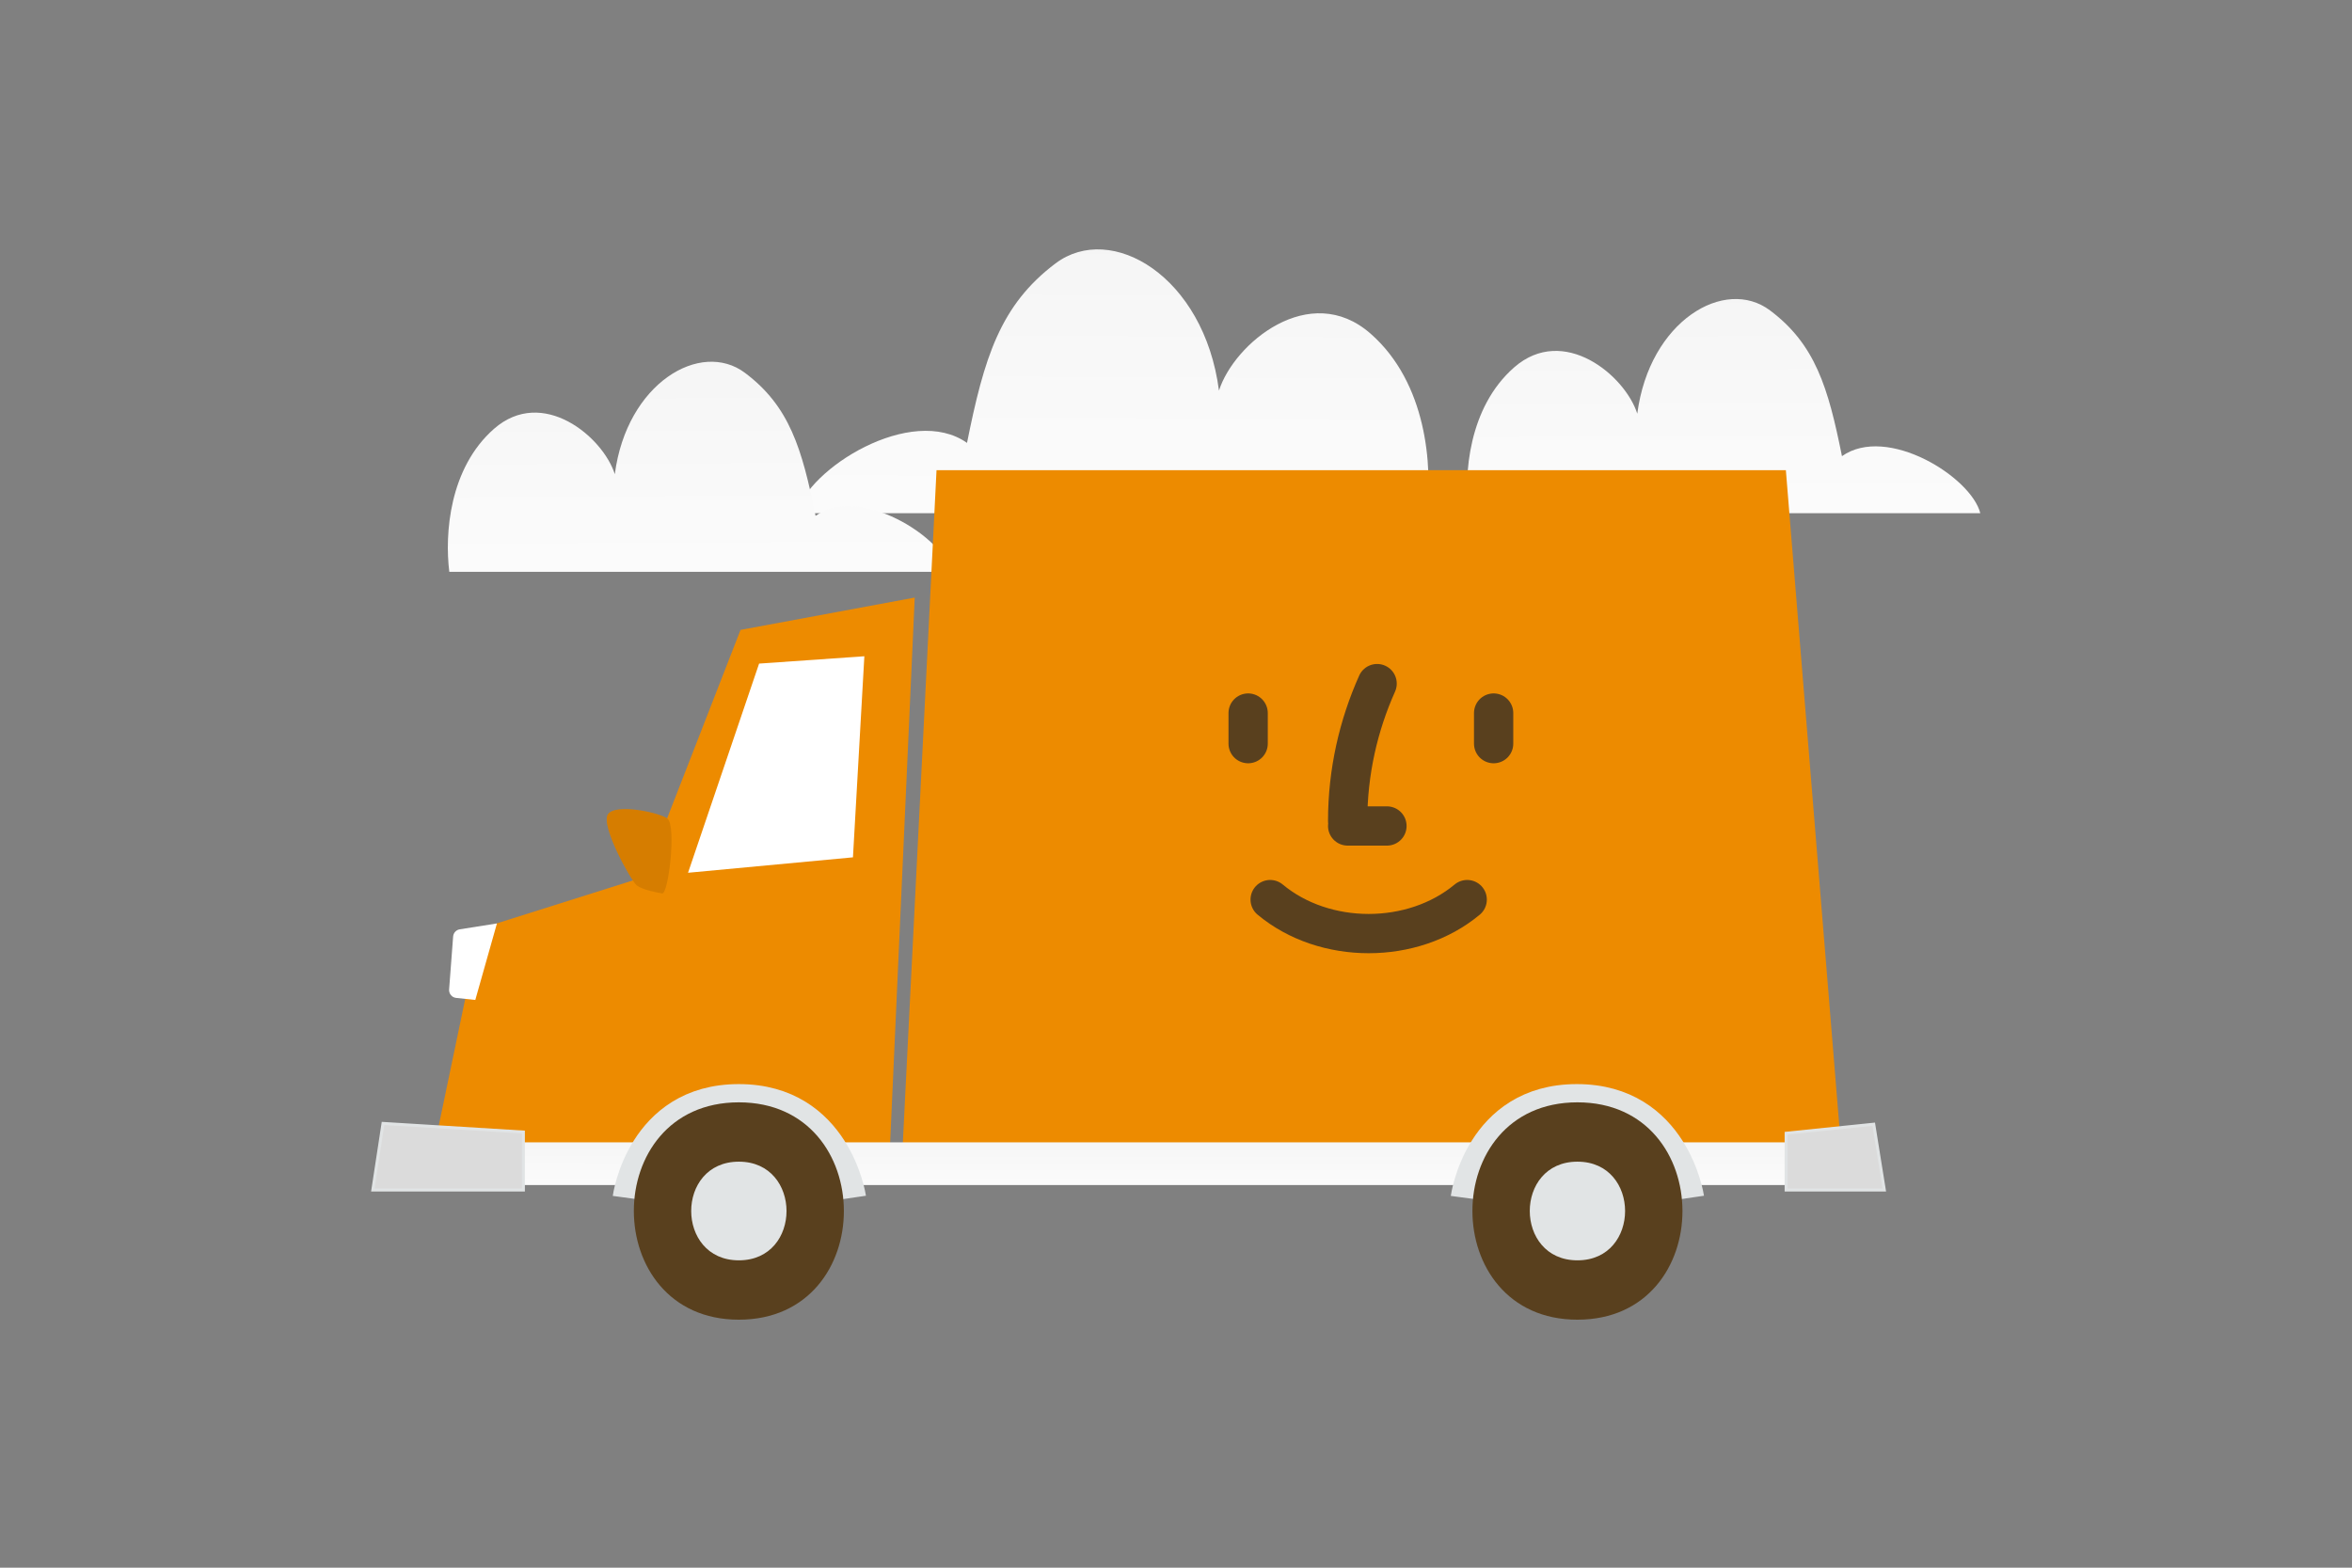 <svg xmlns="http://www.w3.org/2000/svg" xmlns:xlink="http://www.w3.org/1999/xlink" width="450" zoomAndPan="magnify" viewBox="0 0 337.5 225" height="300" preserveAspectRatio="xMidYMid meet" version="1.0"><rect x="0" y="0" width="337.5" height="225" fill="#808080" stroke="none"/><defs><clipPath id="id1"><path d="M 114 35 L 205 35 L 205 74 L 114 74 Z M 114 35 " clip-rule="nonzero"/></clipPath><clipPath id="id2"><path d="M 114.328 73.668 C 115.906 67.273 130.801 57.941 138.762 63.566 C 141.207 51.391 143.492 43.797 151.473 37.797 C 159.457 31.801 172.777 39.641 174.918 56.062 C 177.055 49.312 187.934 40.215 196.672 47.887 C 204.754 54.984 205.566 66.883 204.723 73.656 L 114.328 73.656 Z M 114.328 73.668 " clip-rule="nonzero"/></clipPath><linearGradient x1="420.87" gradientTransform="matrix(0.375, 0, 0, 0.375, 0, 0.166)" y1="196.564" x2="421.418" gradientUnits="userSpaceOnUse" y2="83.74" id="id3"><stop stop-opacity="1" stop-color="rgb(98.595%, 98.595%, 98.595%)" offset="0"/><stop stop-opacity="1" stop-color="rgb(98.418%, 98.418%, 98.418%)" offset="0.01"/><stop stop-opacity="1" stop-color="rgb(98.242%, 98.242%, 98.242%)" offset="0.125"/><stop stop-opacity="1" stop-color="rgb(98.065%, 98.065%, 98.065%)" offset="0.25"/><stop stop-opacity="1" stop-color="rgb(97.711%, 97.711%, 97.711%)" offset="0.375"/><stop stop-opacity="1" stop-color="rgb(97.359%, 97.359%, 97.359%)" offset="0.5"/><stop stop-opacity="1" stop-color="rgb(97.005%, 97.005%, 97.005%)" offset="0.625"/><stop stop-opacity="1" stop-color="rgb(96.652%, 96.652%, 96.652%)" offset="0.75"/><stop stop-opacity="1" stop-color="rgb(96.3%, 96.3%, 96.3%)" offset="0.875"/><stop stop-opacity="1" stop-color="rgb(95.946%, 95.946%, 95.946%)" offset="0.99"/><stop stop-opacity="1" stop-color="rgb(95.77%, 95.77%, 95.77%)" offset="1"/></linearGradient><clipPath id="id4"><path d="M 64 51 L 137 51 L 137 83 L 64 83 Z M 64 51 " clip-rule="nonzero"/></clipPath><clipPath id="id5"><path d="M 136.504 82.078 C 135.246 76.988 123.375 69.555 117.031 74.035 C 115.086 64.34 113.266 58.293 106.902 53.516 C 100.543 48.738 89.926 54.98 88.223 68.059 C 86.52 62.684 77.852 55.438 70.887 61.547 C 64.445 67.203 63.801 76.676 64.473 82.07 L 136.504 82.07 Z M 136.504 82.078 " clip-rule="nonzero"/></clipPath><linearGradient x1="271.578" gradientTransform="matrix(0.375, 0, 0, 0.375, 0, 0.166)" y1="218.879" x2="271.141" gradientUnits="userSpaceOnUse" y2="129.033" id="id6"><stop stop-opacity="1" stop-color="rgb(98.595%, 98.595%, 98.595%)" offset="0"/><stop stop-opacity="1" stop-color="rgb(98.418%, 98.418%, 98.418%)" offset="0.01"/><stop stop-opacity="1" stop-color="rgb(98.242%, 98.242%, 98.242%)" offset="0.125"/><stop stop-opacity="1" stop-color="rgb(98.065%, 98.065%, 98.065%)" offset="0.25"/><stop stop-opacity="1" stop-color="rgb(97.711%, 97.711%, 97.711%)" offset="0.375"/><stop stop-opacity="1" stop-color="rgb(97.359%, 97.359%, 97.359%)" offset="0.5"/><stop stop-opacity="1" stop-color="rgb(97.005%, 97.005%, 97.005%)" offset="0.625"/><stop stop-opacity="1" stop-color="rgb(96.652%, 96.652%, 96.652%)" offset="0.75"/><stop stop-opacity="1" stop-color="rgb(96.3%, 96.3%, 96.3%)" offset="0.875"/><stop stop-opacity="1" stop-color="rgb(95.946%, 95.946%, 95.946%)" offset="0.99"/><stop stop-opacity="1" stop-color="rgb(95.77%, 95.77%, 95.77%)" offset="1"/></linearGradient><clipPath id="id7"><path d="M 210 42 L 285 42 L 285 74 L 210 74 Z M 210 42 " clip-rule="nonzero"/></clipPath><clipPath id="id8"><path d="M 284.164 73.668 C 282.883 68.477 270.781 60.898 264.312 65.469 C 262.328 55.582 260.473 49.414 253.984 44.547 C 247.5 39.676 236.68 46.043 234.941 59.375 C 233.203 53.895 224.367 46.508 217.266 52.734 C 210.699 58.5 210.039 68.156 210.727 73.656 L 284.164 73.656 Z M 284.164 73.668 " clip-rule="nonzero"/></clipPath><linearGradient x1="663.534" gradientTransform="matrix(0.375, 0, 0, 0.375, 0, 0.166)" y1="196.458" x2="663.088" gradientUnits="userSpaceOnUse" y2="104.857" id="id9"><stop stop-opacity="1" stop-color="rgb(98.595%, 98.595%, 98.595%)" offset="0"/><stop stop-opacity="1" stop-color="rgb(98.418%, 98.418%, 98.418%)" offset="0.01"/><stop stop-opacity="1" stop-color="rgb(98.242%, 98.242%, 98.242%)" offset="0.125"/><stop stop-opacity="1" stop-color="rgb(98.065%, 98.065%, 98.065%)" offset="0.25"/><stop stop-opacity="1" stop-color="rgb(97.711%, 97.711%, 97.711%)" offset="0.375"/><stop stop-opacity="1" stop-color="rgb(97.359%, 97.359%, 97.359%)" offset="0.5"/><stop stop-opacity="1" stop-color="rgb(97.005%, 97.005%, 97.005%)" offset="0.625"/><stop stop-opacity="1" stop-color="rgb(96.652%, 96.652%, 96.652%)" offset="0.75"/><stop stop-opacity="1" stop-color="rgb(96.3%, 96.3%, 96.3%)" offset="0.875"/><stop stop-opacity="1" stop-color="rgb(95.946%, 95.946%, 95.946%)" offset="0.99"/><stop stop-opacity="1" stop-color="rgb(95.77%, 95.77%, 95.77%)" offset="1"/></linearGradient><clipPath id="id10"><path d="M 59.066 163.953 L 264.957 163.953 L 264.957 170.082 L 59.066 170.082 Z M 59.066 163.953 " clip-rule="nonzero"/></clipPath><linearGradient x1="420.325" gradientTransform="matrix(0.375, 0, 0, 0.375, 0, 0.166)" y1="453.195" x2="420.331" gradientUnits="userSpaceOnUse" y2="436.668" id="id11"><stop stop-opacity="1" stop-color="rgb(98.595%, 98.595%, 98.595%)" offset="0"/><stop stop-opacity="1" stop-color="rgb(98.434%, 98.434%, 98.434%)" offset="0.012"/><stop stop-opacity="1" stop-color="rgb(98.276%, 98.276%, 98.276%)" offset="0.125"/><stop stop-opacity="1" stop-color="rgb(98.116%, 98.116%, 98.116%)" offset="0.25"/><stop stop-opacity="1" stop-color="rgb(97.795%, 97.795%, 97.795%)" offset="0.375"/><stop stop-opacity="1" stop-color="rgb(97.476%, 97.476%, 97.476%)" offset="0.5"/><stop stop-opacity="1" stop-color="rgb(97.156%, 97.156%, 97.156%)" offset="0.625"/><stop stop-opacity="1" stop-color="rgb(96.835%, 96.835%, 96.835%)" offset="0.75"/><stop stop-opacity="1" stop-color="rgb(96.516%, 96.516%, 96.516%)" offset="0.875"/><stop stop-opacity="1" stop-color="rgb(96.196%, 96.196%, 96.196%)" offset="0.988"/><stop stop-opacity="1" stop-color="rgb(96.036%, 96.036%, 96.036%)" offset="1"/></linearGradient><clipPath id="id12"><path d="M 149 96 L 304 96 L 304 224.832 L 149 224.832 Z M 149 96 " clip-rule="nonzero"/></clipPath><clipPath id="id13"><path d="M 29 96 L 184 96 L 184 224.832 L 29 224.832 Z M 29 96 " clip-rule="nonzero"/></clipPath></defs><g clip-path="url(#id1)"><g clip-path="url(#id2)"><path fill="url(#id3)" d="M 114.328 31.801 L 114.328 73.668 L 205.566 73.668 L 205.566 31.801 Z M 114.328 31.801 " fill-rule="nonzero"/></g></g><g clip-path="url(#id4)"><g clip-path="url(#id5)"><path fill="url(#id6)" d="M 63.801 48.738 L 63.801 82.078 L 136.504 82.078 L 136.504 48.738 Z M 63.801 48.738 " fill-rule="nonzero"/></g></g><g clip-path="url(#id7)"><g clip-path="url(#id8)"><path fill="url(#id9)" d="M 210.039 39.676 L 210.039 73.668 L 284.164 73.668 L 284.164 39.676 Z M 210.039 39.676 " fill-rule="nonzero"/></g></g><path fill="#ed8b00" d="M 131.258 85.766 L 127.652 165.758 L 62.082 165.758 L 68.859 133.293 L 90.715 126.395 C 91.285 126.195 91.789 125.879 92.223 125.453 C 92.656 125.027 92.98 124.531 93.195 123.961 L 106.262 90.406 Z M 131.258 85.766 " fill-opacity="1" fill-rule="nonzero"/><path fill="#ffffff" d="M 124.031 94.188 L 122.395 123.047 L 98.73 125.262 L 108.926 95.242 Z M 65.977 133.379 L 71.309 132.535 L 68.203 143.516 L 65.457 143.223 C 65.309 143.207 65.172 143.164 65.039 143.098 C 64.91 143.027 64.797 142.934 64.703 142.82 C 64.609 142.707 64.539 142.582 64.496 142.441 C 64.449 142.301 64.434 142.156 64.445 142.012 L 65.023 134.406 C 65.047 134.145 65.145 133.918 65.32 133.727 C 65.5 133.535 65.719 133.418 65.977 133.379 Z M 65.977 133.379 " fill-opacity="1" fill-rule="nonzero"/><path fill="#ed8b00" d="M 95.793 117.508 C 97.07 118.594 95.918 128.395 95.008 128.23 C 94.098 128.066 92.152 127.691 91.363 127.07 C 90.578 126.449 86.152 118.52 87.227 116.875 C 88.305 115.23 94.809 116.664 95.793 117.508 Z M 95.793 117.508 " fill-opacity="1" fill-rule="nonzero"/><path fill="#000000" d="M 95.793 117.508 C 97.07 118.594 95.918 128.395 95.008 128.23 C 94.098 128.066 92.152 127.691 91.363 127.07 C 90.578 126.449 86.152 118.52 87.227 116.875 C 88.305 115.23 94.809 116.664 95.793 117.508 Z M 95.793 117.508 " fill-opacity="0.098" fill-rule="nonzero"/><path fill="#ed8b00" d="M 129.465 165.758 L 264.273 165.758 L 256.262 67.48 L 134.387 67.48 Z M 129.465 165.758 " fill-opacity="1" fill-rule="nonzero"/><g clip-path="url(#id10)"><path fill="url(#id11)" d="M 59.066 163.953 L 59.066 170.082 L 264.957 170.082 L 264.957 163.953 Z M 59.066 163.953 " fill-rule="nonzero"/></g><path stroke-linecap="butt" transform="matrix(0.375, 0, 0, 0.375, 0, 0.166)" fill-opacity="1" fill="#dbdbdb" fill-rule="nonzero" stroke-linejoin="miter" d="M 200.271 455.004 L 200.271 432.827 L 146.563 429.525 L 142.667 455.004 Z M 716.99 429.827 L 683.469 433.285 L 683.469 455.004 L 721.042 455.004 Z M 716.99 429.827 " stroke="#e1e4e5" stroke-width="1.148" stroke-opacity="1" stroke-miterlimit="4"/><g clip-path="url(#id12)"><path stroke-linecap="butt" transform="matrix(0.375, 0, 0, 0.375, 0, 0.166)" fill="none" stroke-linejoin="miter" d="M 560.844 458.035 C 560.844 458.035 565.958 420.212 603.385 420.212 C 640.813 420.212 646.354 458.035 646.354 458.035 " stroke="#e1e4e5" stroke-width="11.481" stroke-opacity="1" stroke-miterlimit="10"/></g><path fill="#59401e" d="M 226.355 158.211 C 246.43 158.211 246.465 189.406 226.355 189.406 C 206.277 189.406 206.246 158.211 226.355 158.211 Z M 226.355 158.211 " fill-opacity="1" fill-rule="nonzero"/><path fill="#e1e4e5" d="M 226.355 166.727 C 235.465 166.727 235.48 180.887 226.355 180.887 C 217.242 180.887 217.227 166.727 226.355 166.727 Z M 226.355 166.727 " fill-opacity="1" fill-rule="nonzero"/><g clip-path="url(#id13)"><path stroke-linecap="butt" transform="matrix(0.375, 0, 0, 0.375, 0, 0.166)" fill="none" stroke-linejoin="miter" d="M 240.167 458.035 C 240.167 458.035 245.281 420.212 282.708 420.212 C 320.135 420.212 325.677 458.035 325.677 458.035 " stroke="#e1e4e5" stroke-width="11.481" stroke-opacity="1" stroke-miterlimit="10"/></g><path fill="#59401e" d="M 106.023 158.211 C 126.098 158.211 126.133 189.406 106.023 189.406 C 85.949 189.406 85.914 158.211 106.023 158.211 Z M 106.023 158.211 " fill-opacity="1" fill-rule="nonzero"/><path fill="#e1e4e5" d="M 106.023 166.727 C 115.133 166.727 115.152 180.887 106.023 180.887 C 96.91 180.887 96.898 166.727 106.023 166.727 Z M 106.023 166.727 " fill-opacity="1" fill-rule="nonzero"/><path stroke-linecap="round" transform="matrix(0.375, 0, 0, 0.375, 0, 0.166)" fill="none" stroke-linejoin="round" d="M 561.427 343.858 C 540.604 361.202 506.844 361.202 486.031 343.858 M 477.604 272.462 L 477.604 284.171 M 571.542 272.462 L 571.542 284.171 M 515.688 315.681 L 530.719 315.681 M 526.958 261.192 C 519.813 277.171 515.688 294.952 515.688 313.806 " stroke="#59401e" stroke-width="15.03" stroke-opacity="1" stroke-miterlimit="4"/></svg>
